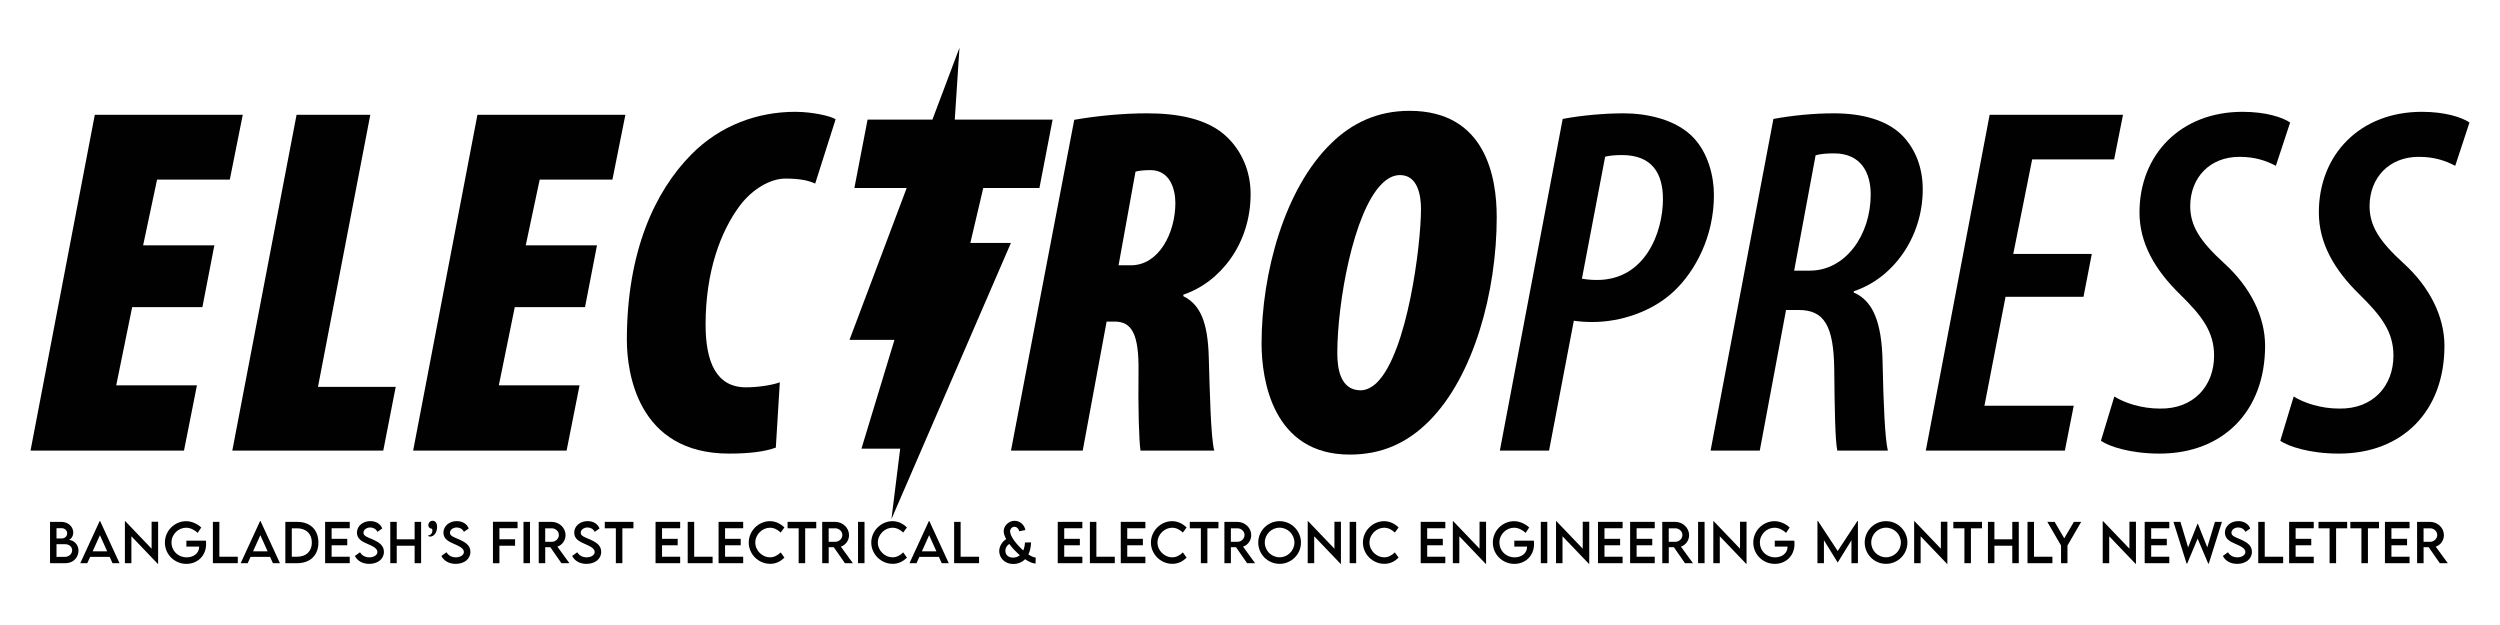 <?xml version="1.0" encoding="UTF-8"?><svg xmlns="http://www.w3.org/2000/svg" viewBox="0 0 2000 500"><defs><style>.d{fill:#010101;}</style></defs><g id="a"/><g id="b"/><g id="c"><g><g><polygon class="d" points="831.54 150.38 842.09 95.7 763.82 95.7 767.58 38.2 745.93 95.7 694.06 95.7 683.51 150.38 725.35 150.38 679.61 271.87 715.58 271.87 689.15 358.95 720.14 358.95 713.14 415.3 808.73 194.35 776.27 194.35 786.62 150.38 831.54 150.38"/><g><path class="d" d="M161.93,245.7h-56.2l-12.75,62.57h64.57l-10.36,52.21H24.42L75.84,91.85h118.37l-10.36,51.81h-58.19l-11.16,52.61h56.99l-9.57,49.42Z"/><path class="d" d="M237.25,91.85h58.99l-41.85,217.62h62.18l-9.96,51.02h-120.77L237.25,91.85Z"/><path class="d" d="M468.02,245.7h-56.2l-12.75,62.57h64.57l-10.36,52.21h-122.76l51.42-268.63h118.37l-10.36,51.81h-58.19l-11.16,52.61h56.99l-9.57,49.42Z"/><path class="d" d="M620.67,358.09c-8.77,3.19-20.73,4.78-37.47,4.78-73.34,0-81.71-65.36-81.71-90.87,0-70.55,22.32-118.77,51.42-148.27,23.52-23.91,53.81-34.28,83.3-34.28,13.95,0,29.1,3.59,32.28,5.98l-16.34,51.42c-5.18-2.39-11.96-3.99-23.91-3.99s-26.3,8.37-36.27,21.52c-15.54,20.73-27.5,53.01-27.5,95.26,0,30.29,8.77,50.22,32.28,50.22,9.17,0,20.33-1.59,27.1-3.99l-3.19,52.21Z"/><path class="d" d="M859.4,95.84c18.33-3.19,39.06-5.18,58.19-5.18,23.91,0,48.63,3.99,64.17,19.13,11.56,11.16,18.73,27.1,18.73,45.44,0,39.86-24.31,70.55-53.81,80.51v1.2c13.55,6.78,19.53,20.73,20.33,48.62,.8,26.7,1.59,64.57,4.38,74.93h-58.99c-1.2-7.17-1.99-35.07-1.59-63.37,.4-30.29-5.58-39.86-19.13-39.86h-6.38l-19.13,103.23h-57.39l50.62-264.65Zm35.47,116.38h9.96c22.32,0,35.47-25.91,35.47-49.82,0-11.16-4.38-26.31-19.93-26.31-4.78,0-9.17,.4-11.96,1.2l-13.55,74.93Z"/><path class="d" d="M1197.38,173.56c0,59.78-18.33,127.54-54.21,163.41-17.54,17.54-37.86,26.7-63.37,26.7-61.38,0-70.55-59.39-70.55-88.88,0-56.2,18.33-123.95,55.8-160.22,16.34-15.94,36.67-25.91,62.57-25.91,61.38,0,69.75,53.81,69.75,84.9Zm-92.07-26.31c-22.72,22.72-35.47,95.26-35.47,135.11,0,11.56,1.99,29.89,18.73,29.89,4.38,0,9.17-2.39,13.15-6.38,24.31-24.31,35.07-110,35.07-138.7,0-10.36-2.39-27.1-16.74-27.1-5.18,0-9.96,2.39-14.75,7.17Z"/><path class="d" d="M1250.15,95.15c14.84-2.84,33.5-4.49,48.68-4.49,17.3,0,42.16,4.22,56.72,20.31,10.93,12.07,15.59,29.87,15.59,45.03,0,33.78-15.29,60.99-31.34,76.37-17.58,17.03-43.54,25.24-65.74,25.24-5.42,0-10.55-.34-15-1.03l-19.82,103.91h-39.36l50.27-265.34Zm15.39,127.79c3.94,.69,7.53,1.03,12.1,1.03,38.57,0,52.72-38.17,52.72-64.68,0-20.87-8.95-35.24-32.73-35.24-4.9,0-9.92,.34-13.51,1.31l-18.58,97.58Z"/><path class="d" d="M1418.74,95.15c15.41-2.84,32.36-4.49,48.4-4.49,22.2,0,42.27,5.19,54.72,17.76,10.53,10.82,16.33,25.73,16.33,43.03,0,38.48-23.8,71.23-55.18,81.54v1.02c15.27,6.6,22.45,23.47,23.07,55.84,.63,32.89,1.94,61.48,4.21,70.64h-40.44c-1.71-7.69-2.17-34.04-2.45-65.26-.46-34.76-8.16-47.24-28.41-47.24h-10.15l-21.02,112.5h-39.36l50.27-265.34Zm16.58,121.36h12.54c28.33,0,48.7-28.14,48.7-60.98,0-17-7.48-32.83-29.37-32.83-5.47,0-10.89,.4-14.71,1.54l-17.16,92.28Z"/><path class="d" d="M1666.81,237.45h-62.38l-16.88,87.13h71.44l-7.1,35.9h-111.25l51.07-268.63h106.7l-7.1,35.67h-65.58l-15.11,75.62h62.83l-6.65,34.31Z"/><path class="d" d="M1691.45,317.18c8.48,5.35,22.09,9.68,36.44,9.68,26.98,.45,43.38-18.04,43.38-42.39,0-19.26-9.91-31.92-27.16-48.9-20.32-19.81-32.52-41.16-32.52-65.6,0-46.37,33-80.52,82.39-80.52,18.77,0,31.92,4.38,38.13,8.54l-11.42,34.65c-7.97-4.16-16.74-7.17-29.21-7.17-23.54,0-39.15,16.48-39.32,39.28,0,15.8,7.6,28.07,27.45,46.11,20.42,18.61,32.46,42.13,32.46,65.83,0,52.41-33.73,86.18-84.46,86.18-23.88,0-40.85-5.98-46.88-10.25l10.74-35.44Z"/><path class="d" d="M1834.93,317.18c8.48,5.35,22.09,9.68,36.44,9.68,26.98,.45,43.38-18.04,43.38-42.39,0-19.26-9.91-31.92-27.16-48.9-20.32-19.81-32.52-41.16-32.52-65.6,0-46.37,33-80.52,82.39-80.52,18.77,0,31.92,4.38,38.13,8.54l-11.42,34.65c-7.97-4.16-16.74-7.17-29.21-7.17-23.54,0-39.15,16.48-39.32,39.28,0,15.8,7.6,28.07,27.45,46.11,20.42,18.61,32.46,42.13,32.46,65.83,0,52.41-33.73,86.18-84.46,86.18-23.88,0-40.85-5.98-46.88-10.25l10.74-35.44Z"/></g></g><g><path class="d" d="M62.8,440.48c0,5.07-3.83,10.07-10.4,10.07h-12.37v-33.06h9.02c5.7,0,9.56,4.1,9.56,8.49,0,3.57-2.48,5.95-3.71,5.95,3.71,0,7.9,3.4,7.9,8.55Zm-17.6-17.94v8.24l4.1-.02c2.56,.02,4.45-1.74,4.45-4.1s-2.05-4.12-4.39-4.12h-4.16Zm12.53,17.6c0-2.5-2.13-4.8-5.89-4.8l-6.64,.02v10.13h6.73c2.97,0,5.8-2.15,5.8-5.35Z"/><path class="d" d="M87.75,445.52h-15.65l-2.26,5.02h-5.62l15.54-33.74h.31l15.54,33.74h-5.62l-2.26-5.02Zm-2.01-4.45l-5.8-12.92-5.82,12.92h11.63Z"/><path class="d" d="M126.5,417.41v33.71h-.25l-21.14-22.09v21.55h-5.19v-33.67h.27l21.1,22.05v-21.55h5.21Z"/><path class="d" d="M164.89,435.08c0,9.82-7.14,16.02-15.73,16.02-9.62,0-17.25-7.67-17.25-17.04s7.67-17.12,17.06-17.12c4.16,.02,8.92,2.03,12.04,5.07l-2.89,4.31c-2.58-2.54-6.07-4.14-9.21-4.14-6.03,0-11.73,5.04-11.73,11.89,0,6.48,5.15,11.81,12.2,11.81,5.68,0,9.95-3.47,9.95-8.51v-.1h-10.23v-4.76h15.65c.08,.76,.14,1.66,.14,2.58Z"/><path class="d" d="M190.23,445.38v5.17h-19.93v-33.06h5.19v27.89h14.75Z"/><path class="d" d="M216.08,445.52h-15.65l-2.26,5.02h-5.62l15.54-33.74h.31l15.54,33.74h-5.62l-2.26-5.02Zm-2.01-4.45l-5.8-12.92-5.82,12.92h11.63Z"/><path class="d" d="M254.72,434.06c0,10.15-6.54,16.49-17.04,16.49h-9.41v-33.06h9.41c10.5-.02,17.04,6.34,17.04,16.57Zm-5.25-.02c0-7.01-4.55-11.4-11.81-11.4h-4.22v22.74h4.29c7.22,0,11.75-4.37,11.75-11.34Z"/><path class="d" d="M265.29,422.59v8.47h12.51v5.17h-12.51v9.15h14.5v5.17h-19.69v-33.06h19.69v5.11h-14.5Z"/><path class="d" d="M283.91,444.74l4.1-2.93c1.48,2.58,4.22,4.06,7.4,4.06,3.71,0,6.52-1.78,6.52-4.31,0-3.06-4.35-4.9-8.2-6.56-3.88-1.72-8.18-3.73-8.18-8.92s4.7-9.19,10.64-9.19c4.72,0,8.24,2.28,9.6,5.91l-3.86,2.67c-1.03-2.24-3.3-3.49-5.7-3.49-3.04,0-5.46,1.89-5.46,4.22,0,2.58,3.06,3.51,7.08,5.23,5.23,2.3,9.29,4.82,9.29,10.03,0,5.87-5.09,9.64-11.79,9.64-5.43,0-9.56-2.54-11.44-6.36Z"/><path class="d" d="M336.89,417.49v33.06h-5.19v-13.97h-14.31v13.97h-5.17v-33.06h5.17v13.95h14.31v-13.95h5.19Z"/><path class="d" d="M342.36,428.4c1.29,0,3.55-1.13,3.55-3.92,0-.7-.06-1.03-.33-1.46-1.25,0-2.91-1-2.91-2.95,0-1.85,1.46-3.45,3.45-3.45s3.57,1.62,3.57,4.9c0,4.18-2.34,7.75-5.54,7.75-1.13,0-1.78-.59-1.78-.88Z"/><path class="d" d="M353.1,444.74l4.1-2.93c1.48,2.58,4.22,4.06,7.4,4.06,3.71,0,6.52-1.78,6.52-4.31,0-3.06-4.35-4.9-8.2-6.56-3.88-1.72-8.18-3.73-8.18-8.92s4.7-9.19,10.64-9.19c4.72,0,8.24,2.28,9.6,5.91l-3.86,2.67c-1.03-2.24-3.3-3.49-5.7-3.49-3.04,0-5.46,1.89-5.46,4.22,0,2.58,3.06,3.51,7.08,5.23,5.23,2.3,9.29,4.82,9.29,10.03,0,5.87-5.09,9.64-11.79,9.64-5.43,0-9.56-2.54-11.44-6.36Z"/><path class="d" d="M399.54,422.57v8.84h12.51v5.17h-12.51v14.01h-5.19v-33.18h19.69v5.17h-14.5Z"/><path class="d" d="M418.79,417.49h5.19v33.06h-5.19v-33.06Z"/><path class="d" d="M449.14,450.55l-8.9-12.8h-4.06v12.8h-5.19l-.02-33.06h10.27c6.15,0,11.2,4.74,11.2,10.62,0,4.27-2.75,7.98-6.54,9.21l9.62,13.23h-6.38Zm-7.77-17.1c3.12,.02,5.72-2.5,5.72-5.46s-2.65-5.35-5.72-5.35h-5.21v10.81h5.21Z"/><path class="d" d="M457.73,444.74l4.1-2.93c1.48,2.58,4.22,4.06,7.4,4.06,3.71,0,6.52-1.78,6.52-4.31,0-3.06-4.35-4.9-8.2-6.56-3.88-1.72-8.18-3.73-8.18-8.92s4.7-9.19,10.64-9.19c4.72,0,8.24,2.28,9.6,5.91l-3.86,2.67c-1.03-2.24-3.3-3.49-5.7-3.49-3.04,0-5.46,1.89-5.46,4.22,0,2.58,3.06,3.51,7.08,5.23,5.23,2.3,9.29,4.82,9.29,10.03,0,5.87-5.09,9.64-11.79,9.64-5.43,0-9.56-2.54-11.44-6.36Z"/><path class="d" d="M506.75,422.64h-8.86v27.91h-5.21v-27.91h-8.86v-5.15h22.93v5.15Z"/><path class="d" d="M529.63,422.59v8.47h12.51v5.17h-12.51v9.15h14.5v5.17h-19.69v-33.06h19.69v5.11h-14.5Z"/><path class="d" d="M570.09,445.38v5.17h-19.93v-33.06h5.19v27.89h14.75Z"/><path class="d" d="M580.05,422.59v8.47h12.51v5.17h-12.51v9.15h14.5v5.17h-19.69v-33.06h19.69v5.11h-14.5Z"/><path class="d" d="M598.99,434.04c0-9.31,7.77-17.12,17.06-17.12,4.29,.06,8.24,1.89,11.48,5.04l-3.01,4.08c-2.32-2.32-5.33-3.86-8.57-3.86-5.99,0-11.71,5.25-11.71,11.87s5.8,11.81,11.73,11.81c3.38,0,6.3-1.68,8.57-3.94l2.99,4.18c-2.85,2.81-6.48,4.96-11.4,4.96-9.37,0-17.14-7.71-17.14-17.04Z"/><path class="d" d="M653,422.64h-8.86v27.91h-5.21v-27.91h-8.86v-5.15h22.93v5.15Z"/><path class="d" d="M675.92,450.55l-8.9-12.8h-4.06v12.8h-5.19l-.02-33.06h10.27c6.15,0,11.2,4.74,11.2,10.62,0,4.27-2.75,7.98-6.54,9.21l9.62,13.23h-6.38Zm-7.77-17.1c3.12,.02,5.72-2.5,5.72-5.46s-2.65-5.35-5.72-5.35h-5.21v10.81h5.21Z"/><path class="d" d="M686.42,417.49h5.19v33.06h-5.19v-33.06Z"/><path class="d" d="M697.02,434.04c0-9.31,7.77-17.12,17.06-17.12,4.29,.06,8.24,1.89,11.48,5.04l-3.01,4.08c-2.32-2.32-5.33-3.86-8.57-3.86-5.99,0-11.71,5.25-11.71,11.87s5.8,11.81,11.73,11.81c3.38,0,6.3-1.68,8.57-3.94l2.99,4.18c-2.85,2.81-6.48,4.96-11.4,4.96-9.37,0-17.14-7.71-17.14-17.04Z"/><path class="d" d="M751.13,445.52h-15.65l-2.26,5.02h-5.62l15.54-33.74h.31l15.54,33.74h-5.62l-2.26-5.02Zm-2.01-4.45l-5.8-12.92-5.82,12.92h11.63Z"/><path class="d" d="M783.24,445.38v5.17h-19.93v-33.06h5.19v27.89h14.75Z"/><path class="d" d="M828.49,450.83c-2.28-.02-5.29-1.35-8.45-3.47-2.44,2.48-5.68,3.81-9.37,3.81-7.49,0-11.3-5.43-11.3-10.32,0-4,2.65-7.81,5.58-9.54-1.25-2.32-2.01-4.49-2.01-6.34,0-4.1,3.79-8.33,8.74-8.33,4.47,0,8,3.47,8.61,7.42l-5.02,.94c-.25-2.01-1.89-3.57-3.75-3.57s-3.45,1.62-3.45,3.71c0,3.83,5.13,10.48,10.52,15.22,.8-1.78,1.27-3.96,1.37-6.38l4.88-.06c-.08,3.79-.86,7.03-2.15,9.62,2.26,1.52,4.31,2.44,5.82,2.44l-.02,4.82Zm-12.61-6.67c-3.14-2.67-6.15-5.84-8.47-9.02-1.97,1.39-3.12,3.24-3.12,5.39,0,3.14,2.11,5.56,6.11,5.56,2.15,0,4-.68,5.48-1.93Z"/><path class="d" d="M851.38,422.59v8.47h12.51v5.17h-12.51v9.15h14.5v5.17h-19.69v-33.06h19.69v5.11h-14.5Z"/><path class="d" d="M891.84,445.38v5.17h-19.93v-33.06h5.19v27.89h14.75Z"/><path class="d" d="M901.8,422.59v8.47h12.51v5.17h-12.51v9.15h14.5v5.17h-19.69v-33.06h19.69v5.11h-14.5Z"/><path class="d" d="M920.74,434.04c0-9.31,7.77-17.12,17.06-17.12,4.29,.06,8.24,1.89,11.48,5.04l-3.01,4.08c-2.32-2.32-5.33-3.86-8.57-3.86-5.99,0-11.71,5.25-11.71,11.87s5.8,11.81,11.73,11.81c3.38,0,6.3-1.68,8.57-3.94l2.99,4.18c-2.85,2.81-6.48,4.96-11.4,4.96-9.37,0-17.14-7.71-17.14-17.04Z"/><path class="d" d="M974.76,422.64h-8.86v27.91h-5.21v-27.91h-8.86v-5.15h22.93v5.15Z"/><path class="d" d="M997.68,450.55l-8.9-12.8h-4.06v12.8h-5.19l-.02-33.06h10.27c6.15,0,11.2,4.74,11.2,10.62,0,4.27-2.75,7.98-6.54,9.21l9.62,13.23h-6.38Zm-7.77-17.1c3.12,.02,5.72-2.5,5.72-5.46s-2.65-5.35-5.72-5.35h-5.21v10.81h5.21Z"/><path class="d" d="M1006.59,434.06c0-9.43,7.67-17.14,17.08-17.14s17.1,7.71,17.1,17.14-7.71,17.02-17.12,17.02-17.06-7.67-17.06-17.02Zm28.94-.04c0-6.54-5.35-11.87-11.87-11.87s-11.83,5.33-11.83,11.87,5.31,11.81,11.83,11.81,11.87-5.31,11.87-11.81Z"/><path class="d" d="M1072.75,417.41v33.71h-.25l-21.14-22.09v21.55h-5.19v-33.67h.27l21.1,22.05v-21.55h5.21Z"/><path class="d" d="M1079.73,417.49h5.19v33.06h-5.19v-33.06Z"/><path class="d" d="M1090.33,434.04c0-9.31,7.77-17.12,17.06-17.12,4.29,.06,8.24,1.89,11.48,5.04l-3.01,4.08c-2.32-2.32-5.33-3.86-8.57-3.86-5.99,0-11.71,5.25-11.71,11.87s5.8,11.81,11.73,11.81c3.38,0,6.3-1.68,8.57-3.94l2.99,4.18c-2.85,2.81-6.48,4.96-11.4,4.96-9.37,0-17.14-7.71-17.14-17.04Z"/><path class="d" d="M1141.75,422.59v8.47h12.51v5.17h-12.51v9.15h14.5v5.17h-19.69v-33.06h19.69v5.11h-14.5Z"/><path class="d" d="M1188.85,417.41v33.71h-.25l-21.14-22.09v21.55h-5.19v-33.67h.27l21.1,22.05v-21.55h5.21Z"/><path class="d" d="M1227.24,435.08c0,9.82-7.14,16.02-15.73,16.02-9.62,0-17.25-7.67-17.25-17.04s7.67-17.12,17.06-17.12c4.16,.02,8.92,2.03,12.04,5.07l-2.89,4.31c-2.58-2.54-6.07-4.14-9.21-4.14-6.03,0-11.73,5.04-11.73,11.89,0,6.48,5.15,11.81,12.2,11.81,5.68,0,9.95-3.47,9.95-8.51v-.1h-10.23v-4.76h15.65c.08,.76,.14,1.66,.14,2.58Z"/><path class="d" d="M1232.65,417.49h5.19v33.06h-5.19v-33.06Z"/><path class="d" d="M1271.4,417.41v33.71h-.25l-21.14-22.09v21.55h-5.19v-33.67h.27l21.1,22.05v-21.55h5.21Z"/><path class="d" d="M1283.58,422.59v8.47h12.51v5.17h-12.51v9.15h14.5v5.17h-19.69v-33.06h19.69v5.11h-14.5Z"/><path class="d" d="M1309.29,422.59v8.47h12.51v5.17h-12.51v9.15h14.5v5.17h-19.69v-33.06h19.69v5.11h-14.5Z"/><path class="d" d="M1347.98,450.55l-8.9-12.8h-4.06v12.8h-5.19l-.02-33.06h10.27c6.15,0,11.2,4.74,11.2,10.62,0,4.27-2.75,7.98-6.54,9.21l9.62,13.23h-6.38Zm-7.77-17.1c3.12,.02,5.72-2.5,5.72-5.46s-2.65-5.35-5.72-5.35h-5.21v10.81h5.21Z"/><path class="d" d="M1358.47,417.49h5.19v33.06h-5.19v-33.06Z"/><path class="d" d="M1397.23,417.41v33.71h-.25l-21.14-22.09v21.55h-5.19v-33.67h.27l21.1,22.05v-21.55h5.21Z"/><path class="d" d="M1435.61,435.08c0,9.82-7.14,16.02-15.73,16.02-9.62,0-17.25-7.67-17.25-17.04s7.67-17.12,17.06-17.12c4.16,.02,8.92,2.03,12.04,5.07l-2.89,4.31c-2.58-2.54-6.07-4.14-9.21-4.14-6.03,0-11.73,5.04-11.73,11.89,0,6.48,5.15,11.81,12.2,11.81,5.68,0,9.95-3.47,9.95-8.51v-.1h-10.23v-4.76h15.65c.08,.76,.14,1.66,.14,2.58Z"/><path class="d" d="M1486.34,416.77v33.78h-5.19v-18.33l-10.97,17.78h-.04l-10.99-17.8v18.35h-5.19v-33.78h.39l15.81,24.04,15.79-24.04h.39Z"/><path class="d" d="M1491.75,434.06c0-9.43,7.67-17.14,17.08-17.14s17.1,7.71,17.1,17.14-7.71,17.02-17.12,17.02-17.06-7.67-17.06-17.02Zm28.94-.04c0-6.54-5.35-11.87-11.87-11.87s-11.83,5.33-11.83,11.87,5.31,11.81,11.83,11.81,11.87-5.31,11.87-11.81Z"/><path class="d" d="M1557.9,417.41v33.71h-.25l-21.14-22.09v21.55h-5.19v-33.67h.27l21.1,22.05v-21.55h5.21Z"/><path class="d" d="M1585.6,422.64h-8.86v27.91h-5.21v-27.91h-8.86v-5.15h22.93v5.15Z"/><path class="d" d="M1615.02,417.49v33.06h-5.19v-13.97h-14.31v13.97h-5.17v-33.06h5.17v13.95h14.31v-13.95h5.19Z"/><path class="d" d="M1641.94,445.38v5.17h-19.93v-33.06h5.19v27.89h14.75Z"/><path class="d" d="M1648.83,436.42l-10.97-18.93h5.84l7.69,13.17,7.71-13.17h5.84l-10.97,18.93v14.13h-5.15v-14.13Z"/><path class="d" d="M1708.76,417.41v33.71h-.25l-21.14-22.09v21.55h-5.19v-33.67h.27l21.1,22.05v-21.55h5.21Z"/><path class="d" d="M1720.94,422.59v8.47h12.51v5.17h-12.51v9.15h14.5v5.17h-19.69v-33.06h19.69v5.11h-14.5Z"/><path class="d" d="M1738.75,417.49h5.6l6.13,20.41,7.57-19.01h.21l7.57,18.99,6.11-20.38h5.6l-10.5,33.37h-.47l-8.47-19.93-8.35,19.93h-.47l-10.52-33.37Z"/><path class="d" d="M1778.29,444.74l4.1-2.93c1.48,2.58,4.22,4.06,7.4,4.06,3.71,0,6.52-1.78,6.52-4.31,0-3.06-4.35-4.9-8.2-6.56-3.88-1.72-8.18-3.73-8.18-8.92s4.7-9.19,10.64-9.19c4.72,0,8.24,2.28,9.6,5.91l-3.86,2.67c-1.03-2.24-3.3-3.49-5.7-3.49-3.04,0-5.46,1.89-5.46,4.22,0,2.58,3.06,3.51,7.08,5.23,5.23,2.3,9.29,4.82,9.29,10.03,0,5.87-5.09,9.64-11.79,9.64-5.43,0-9.56-2.54-11.44-6.36Z"/><path class="d" d="M1826.53,445.38v5.17h-19.93v-33.06h5.19v27.89h14.75Z"/><path class="d" d="M1836.5,422.59v8.47h12.51v5.17h-12.51v9.15h14.5v5.17h-19.69v-33.06h19.69v5.11h-14.5Z"/><path class="d" d="M1877.73,422.64h-8.86v27.91h-5.21v-27.91h-8.86v-5.15h22.93v5.15Z"/><path class="d" d="M1903.2,422.64h-8.86v27.91h-5.21v-27.91h-8.86v-5.15h22.93v5.15Z"/><path class="d" d="M1913.14,422.59v8.47h12.51v5.17h-12.51v9.15h14.5v5.17h-19.69v-33.06h19.69v5.11h-14.5Z"/><path class="d" d="M1951.83,450.55l-8.9-12.8h-4.06v12.8h-5.19l-.02-33.06h10.27c6.15,0,11.2,4.74,11.2,10.62,0,4.27-2.75,7.98-6.54,9.21l9.62,13.23h-6.38Zm-7.77-17.1c3.12,.02,5.72-2.5,5.72-5.46s-2.65-5.35-5.72-5.35h-5.21v10.81h5.21Z"/></g></g></g></svg>